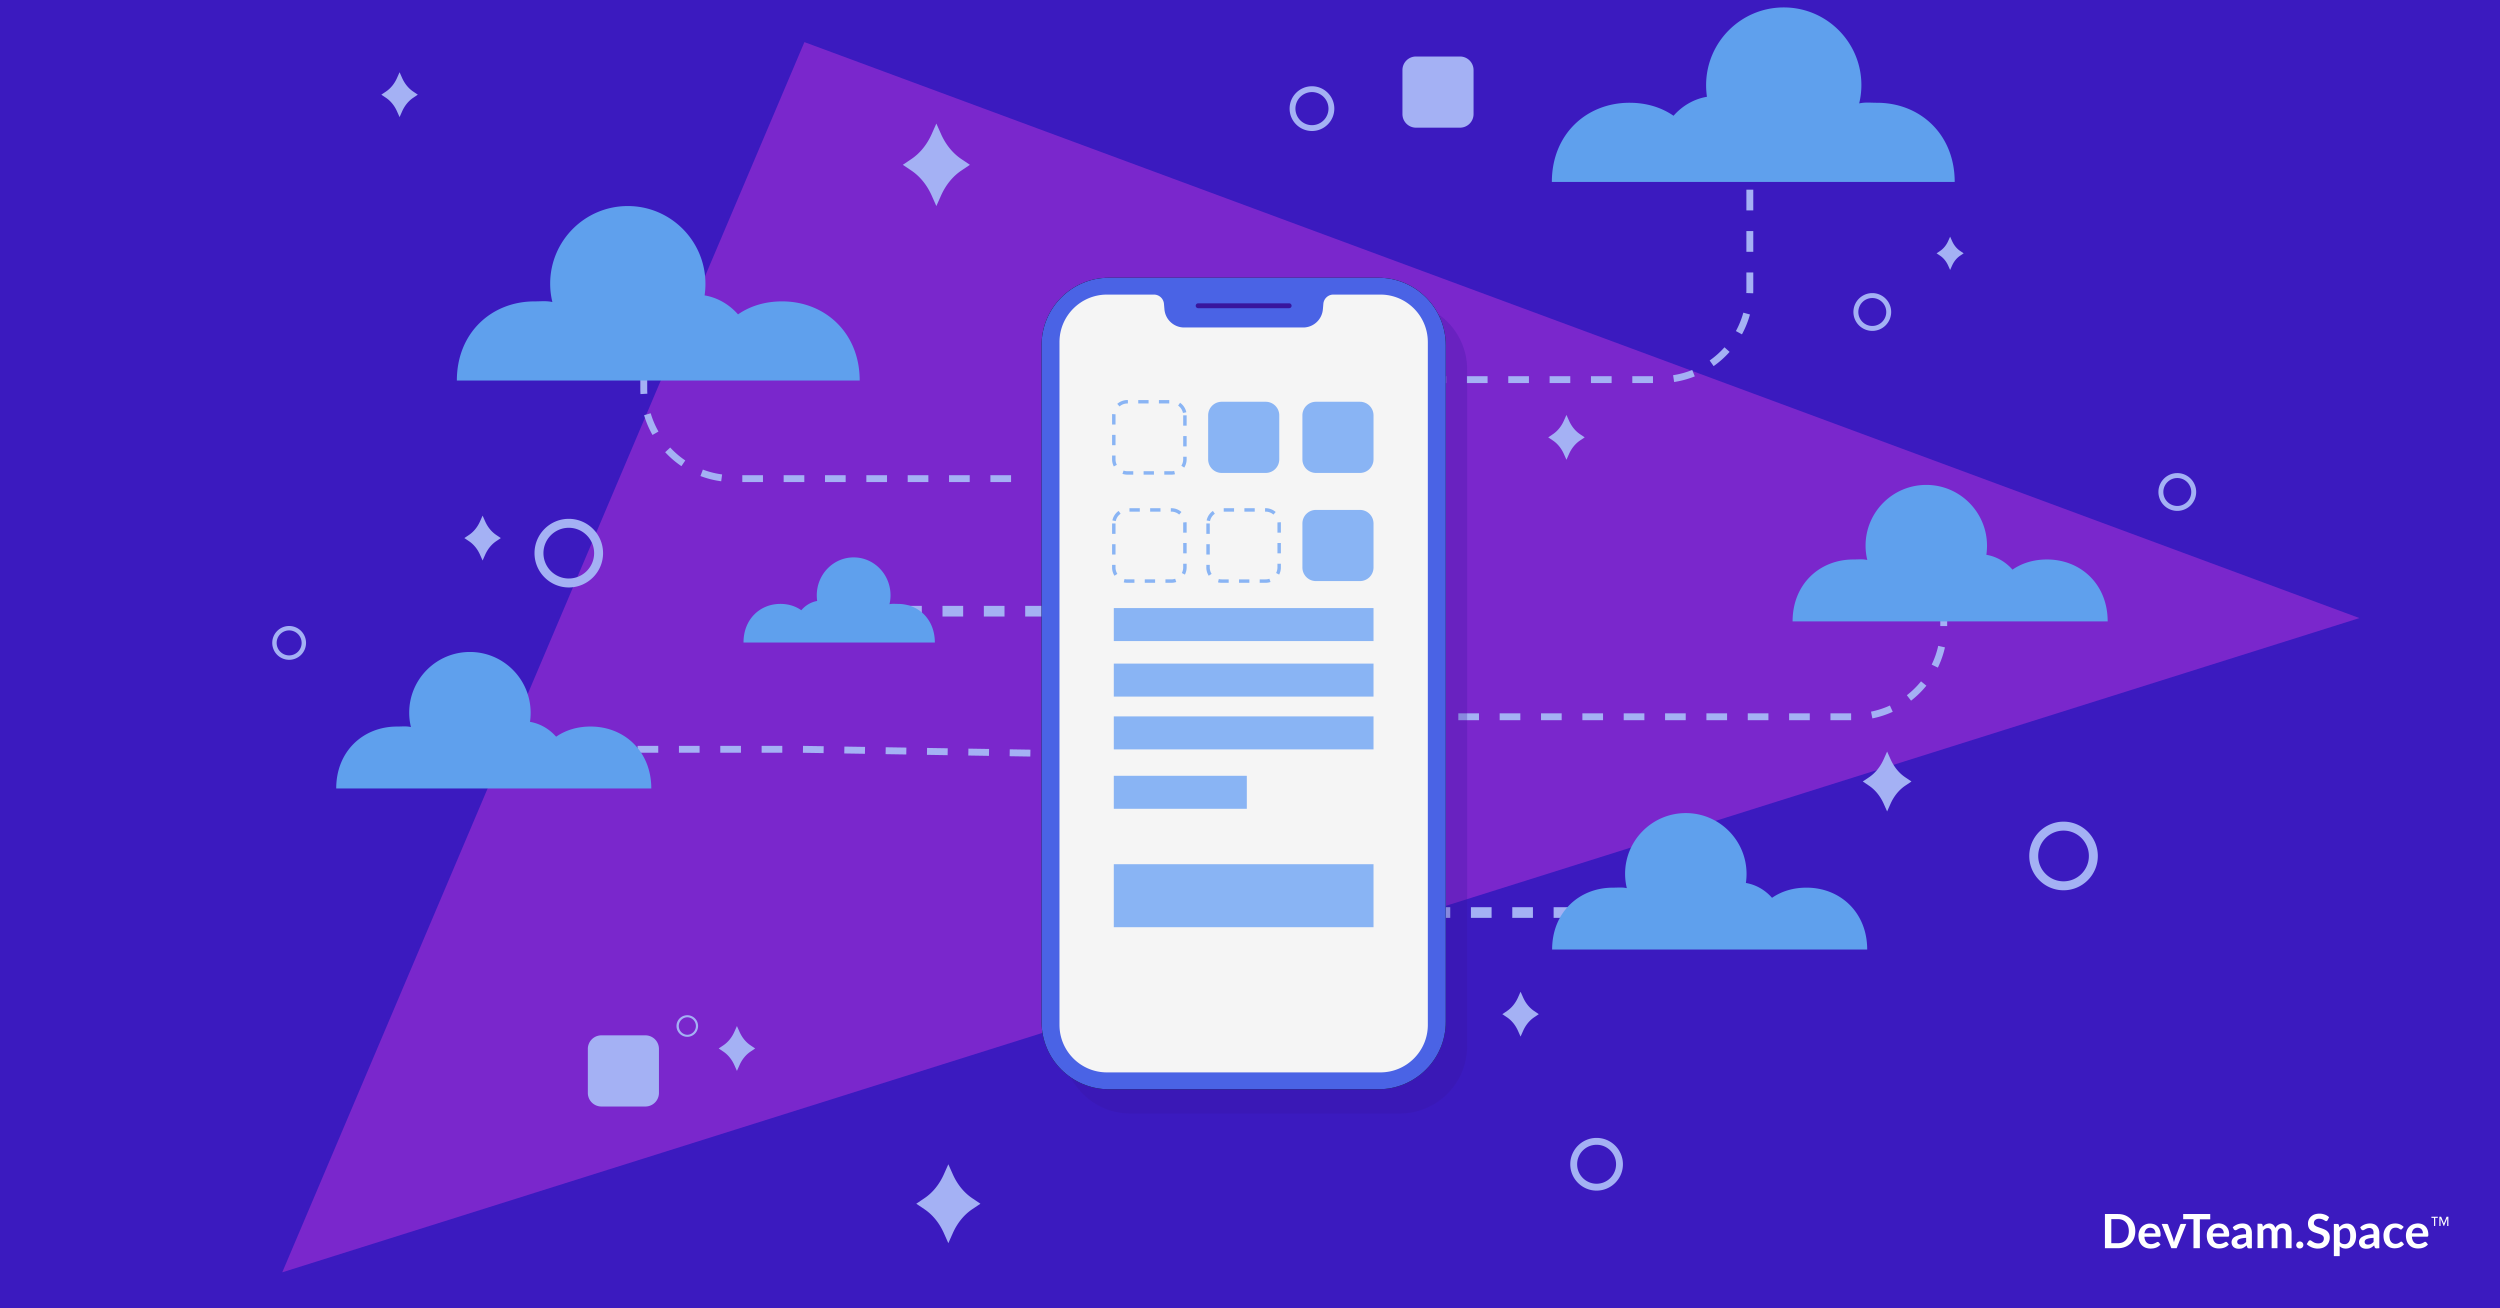 <?xml version="1.0" encoding="UTF-8"?>
<svg xmlns="http://www.w3.org/2000/svg" width="791" height="414" viewBox="0 0 791 414" fill="none">
  <rect x="0" y="0" width="791" height="414" fill="#808080" stroke="none"/>
  <g clip-path="url(#clip0_622_44744)">
    <g clip-path="url(#clip1_622_44744)">
      <path fill="#D8D8D8" stroke="#979797" d="M-16.5-28.5h823v470.315h-823z"></path>
      <mask id="a" style="mask-type:alpha" maskUnits="userSpaceOnUse" x="-17" y="-29" width="824" height="472">
        <path fill="#fff" stroke="#fff" d="M-16.5-28.5h823v470.315h-823z"></path>
      </mask>
      <g mask="url(#a)">
        <path fill-rule="evenodd" clip-rule="evenodd" d="M-33.816 448.055h857.631V-35.733H-33.816v483.788z" fill="#3B1ABF"></path>
        <path fill-rule="evenodd" clip-rule="evenodd" d="M721.988 352.053L209.722 13.327l-86.573 364.465 598.839-25.739z" fill="#7A27CC"></path>
        <path fill-rule="evenodd" clip-rule="evenodd" d="M593.025 213.828h3.085v-5.662h-3.085v5.662zm0 25.513h3.363v-12.757h-3.363v12.757zm0 25.512h3.363v-12.757h-3.363v12.757zm0 25.512h3.363v-12.757h-3.363v12.757zm3.085 19.961h-7.199v-3.088h4.114v-4.117h3.085v7.205zm-76.229.279h11.505v-3.366h-11.505v3.366zm23.01 0h11.505v-3.366h-11.505v3.366zm23.01 0h11.505v-3.366h-11.505v3.366zm-63.182-.278h5.656v-3.088h-5.656v3.088z" fill="#A4B1F4"></path>
        <path fill-rule="evenodd" clip-rule="evenodd" d="M346.705 373.622h103.256v-39.991H346.705v39.991z" fill="#4A63E5"></path>
        <path fill-rule="evenodd" clip-rule="evenodd" d="M398.334 396.362c-91.579 0-165.817-3.248-165.817-7.254 0-4.006 74.238-7.253 165.817-7.253 91.578 0 165.817 3.247 165.817 7.253s-74.239 7.254-165.817 7.254z" fill="#451C56" fill-opacity=".202"></path>
        <path fill-rule="evenodd" clip-rule="evenodd" d="M485.883 386.56H310.784c0-9.095 7.366-16.467 16.451-16.467h142.198c9.085 0 16.45 7.372 16.45 16.467z" fill="#A4B1F4"></path>
        <mask id="b" style="mask-type:alpha" maskUnits="userSpaceOnUse" x="-34" y="-36" width="858" height="485">
          <path fill-rule="evenodd" clip-rule="evenodd" d="M-33.816 448.055h857.632V-35.733H-33.816v483.788z" fill="#fff"></path>
        </mask>
        <g mask="url(#b)" fill-rule="evenodd" clip-rule="evenodd">
          <path d="M346.705 353.626h103.256v-19.995H346.705v19.995z" fill="#382AD8"></path>
          <path d="M571.622 136.171v190.262c0 10.361-7.497 18.76-16.745 18.76H244.076c-9.248 0-16.745-8.399-16.745-18.76V136.171c0-10.362 7.497-18.76 16.745-18.76h310.801c9.248 0 16.745 8.398 16.745 18.76z" fill="#89B4F4"></path>
          <path d="M571.622 135.801v186.498c0 10.157-7.497 18.389-16.745 18.389H244.076c-9.248 0-16.745-8.232-16.745-18.389V135.801c0-10.158 7.497-18.39 16.745-18.39h310.801c9.248 0 16.745 8.232 16.745 18.39z" fill="#A4B1F4"></path>
          <path d="M244.076 324.221c-.933 0-2.644-1.703-2.644-4.485V136.012c0-2.783 1.711-4.486 2.644-4.486h310.801c.932 0 2.644 1.703 2.644 4.486v183.724c0 2.782-1.712 4.485-2.644 4.485H244.076z" fill="#38159D"></path>
          <path d="M263.203 153.7h47.581v-5.147h-47.581v5.147zm141.139 38.027h50.488v-5.147h-50.488v5.147zM263.203 210.74h47.581v-5.147h-47.581v5.147zm154 38.026h50.843v-5.146h-50.843v5.146zm-154 19.013h47.581v-5.146h-47.581v5.146zm147.691 38.027h48.926v-5.147h-48.926v5.147z" fill="#4A63E5"></path>
          <path d="M263.203 172.714h195.536v-5.147H263.203v5.147zm0 19.013h129.532v-5.147H263.203v5.147zm60.34 19.013h196.996v-5.147H323.543v5.147zm-60.34 19.012h257.336v-5.146H263.203v5.146zm0 19.014h143.136v-5.146H263.203v5.146zm59.421 19.013h184.012v-5.146H322.624v5.146zm-59.422 19.013h243.434v-5.147H263.202v5.147zm0 19.014h133.527v-5.147H263.202v5.147zM328.905 153.7H417.3v-5.147h-88.395v5.147z" fill="#A4B1F4"></path>
          <path opacity=".271" d="M593.998 193.007H474.523c-6.832 0-12.37-5.543-12.37-12.382v-83.34c0-6.838 5.538-12.382 12.37-12.382h119.475c6.832 0 12.369 5.544 12.369 12.382v83.34c0 6.839-5.537 12.382-12.369 12.382z" fill="#451C56"></path>
          <path d="M604.41 187.154H484.935c-6.832 0-12.37-5.544-12.37-12.382v-83.34c0-6.84 5.538-12.382 12.37-12.382H604.41c6.832 0 12.369 5.543 12.369 12.382v83.34c0 6.838-5.537 12.382-12.369 12.382z" fill="#4A63E5"></path>
          <path d="M512.135 130.723l-1.674.524v.104l1.674.524 16.322 8.377v6.703l-23.611-13.091v-5.306l23.611-13.055v6.702l-16.322 8.518zm26.505 27.298h-5.44l15.902-55.19h5.441l-15.903 55.19zm21.448-35.99v-6.562l24.237 13.09v5.271l-24.237 13.09v-6.597l16.984-8.623 1.674-.524v-.104l-1.674-.559-16.984-8.482z" fill="#fff"></path>
          <path d="M423.883 71.777c-4.381 0-7.931-3.555-7.931-7.939 0-4.385 3.55-7.938 7.931-7.938 4.379 0 7.93 3.553 7.93 7.938 0 4.384-3.551 7.939-7.93 7.939zm0-28.09c-11.119 0-20.131 9.022-20.131 20.151 0 11.13 9.012 20.15 20.131 20.15 11.118 0 20.13-9.02 20.13-20.15 0-11.129-9.012-20.15-20.13-20.15z" fill="#939598"></path>
          <path opacity=".357" d="M448.153 63.838c0 13.418-10.866 24.295-24.271 24.295-13.404 0-24.27-10.877-24.27-24.295 0-13.417 10.866-24.294 24.27-24.294 13.405 0 24.271 10.877 24.271 24.294zm17.05 6.163V57.675h-8.728a33.011 33.011 0 00-5.191-12.55l6.17-6.176-8.707-8.715-6.17 6.176a32.971 32.971 0 00-12.537-5.196v-8.736h-12.315v8.736a32.965 32.965 0 00-12.537 5.196l-6.17-6.176-8.708 8.715 6.17 6.176a33.057 33.057 0 00-5.19 12.55h-8.728V70h8.728a33.05 33.05 0 005.19 12.55l-6.17 6.176 8.708 8.715 6.17-6.175a32.963 32.963 0 0012.537 5.195v8.737h12.315v-8.737a32.97 32.97 0 0012.537-5.195l6.17 6.175 8.707-8.715-6.17-6.176A33.005 33.005 0 00456.475 70h8.728z" fill="#451C56"></path>
          <path d="M427.407 65.896c-4.379 0-7.93-3.555-7.93-7.939s3.551-7.938 7.93-7.938c4.381 0 7.931 3.554 7.931 7.938s-3.55 7.939-7.931 7.939zm0-28.09c-11.118 0-20.13 9.022-20.13 20.151 0 11.13 9.012 20.15 20.13 20.15 11.119 0 20.131-9.02 20.131-20.15 0-11.129-9.012-20.151-20.131-20.151z" fill="#4A63E5"></path>
          <path d="M451.678 57.958c0 13.417-10.866 24.294-24.271 24.294-13.404 0-24.27-10.877-24.27-24.294 0-13.418 10.866-24.295 24.27-24.295 13.405 0 24.271 10.877 24.271 24.295zm17.051 6.162V51.794h-8.728a33.043 33.043 0 00-5.191-12.55l6.169-6.176-8.707-8.715-6.17 6.176a32.966 32.966 0 00-12.537-5.196v-8.736H421.25v8.736a32.966 32.966 0 00-12.537 5.196l-6.169-6.176-8.708 8.715 6.17 6.176a33.043 33.043 0 00-5.191 12.55h-8.728V64.12h8.728a33.036 33.036 0 005.191 12.55l-6.17 6.176 8.708 8.715 6.169-6.175a32.965 32.965 0 0012.537 5.195v8.737h12.315v-8.737a32.96 32.96 0 0012.537-5.195l6.17 6.175 8.707-8.715-6.169-6.176a33.036 33.036 0 005.191-12.55h8.728z" fill="#4A63E5"></path>
          <path d="M439.277 58.987a1.029 1.029 0 01-1.029-1.03c0-5.982-4.863-10.85-10.841-10.85a1.029 1.029 0 010-2.059c7.112 0 12.898 5.79 12.898 12.91 0 .568-.46 1.029-1.028 1.029zm-10.733 27.88a1.029 1.029 0 110-2.06c14.791 0 26.825-12.044 26.825-26.85 0-14.806-12.034-26.85-26.825-26.85a1.03 1.03 0 010-2.058c15.926 0 28.882 12.968 28.882 28.909 0 15.94-12.956 28.908-28.882 28.908z" fill="#89B4F4"></path>
          <path d="M496.613 46.183a6.11 6.11 0 01-6.106-6.112 6.11 6.11 0 016.106-6.112 6.11 6.11 0 016.106 6.112 6.11 6.11 0 01-6.106 6.112zm0-21.628c-8.56 0-15.5 6.947-15.5 15.516 0 8.569 6.94 15.515 15.5 15.515 8.56 0 15.5-6.946 15.5-15.515 0-8.57-6.94-15.515-15.5-15.515z" fill="#939598"></path>
          <path opacity=".357" d="M515.3 40.07c0 10.331-8.366 18.706-18.687 18.706-10.32 0-18.688-8.375-18.688-18.705 0-10.332 8.368-18.705 18.688-18.705 10.321 0 18.687 8.373 18.687 18.705zm13.129 4.746v-9.49h-6.721a25.442 25.442 0 00-3.996-9.664l4.75-4.755-6.704-6.71-4.751 4.755a25.374 25.374 0 00-9.653-4.001V8.225h-9.481v6.726a25.376 25.376 0 00-9.655 4l-4.749-4.755-6.705 6.711 4.751 4.755a25.41 25.41 0 00-3.996 9.663h-6.721v9.49h6.721a25.41 25.41 0 003.996 9.664l-4.751 4.755 6.705 6.711 4.749-4.755a25.378 25.378 0 009.655 4v6.726h9.481v-6.725a25.375 25.375 0 009.653-4.001l4.751 4.755 6.704-6.711-4.75-4.755a25.442 25.442 0 003.996-9.663h6.721z" fill="#451C56"></path>
          <path d="M499.328 41.655a6.11 6.11 0 01-6.107-6.112 6.11 6.11 0 016.107-6.113 6.108 6.108 0 016.105 6.113 6.109 6.109 0 01-6.105 6.112zm0-21.628c-8.561 0-15.5 6.947-15.5 15.516 0 8.568 6.939 15.515 15.5 15.515 8.56 0 15.5-6.947 15.5-15.515 0-8.57-6.94-15.515-15.5-15.515z" fill="#4A63E5"></path>
          <path d="M518.015 35.543c0 10.33-8.367 18.705-18.687 18.705-10.322 0-18.688-8.375-18.688-18.705 0-10.332 8.366-18.705 18.688-18.705 10.32 0 18.687 8.373 18.687 18.705zm13.128 4.745v-9.49h-6.721a25.403 25.403 0 00-3.996-9.664l4.751-4.754-6.705-6.712-4.751 4.756a25.373 25.373 0 00-9.654-4.001V3.696h-9.48v6.727a25.38 25.38 0 00-9.654 4l-4.75-4.755-6.705 6.712 4.751 4.754a25.436 25.436 0 00-3.997 9.663h-6.72v9.491h6.72a25.432 25.432 0 003.997 9.662l-4.751 4.756 6.705 6.711 4.75-4.755a25.378 25.378 0 009.654 4v6.726h9.48v-6.726a25.371 25.371 0 009.654-4l4.751 4.755 6.705-6.711-4.751-4.756a25.399 25.399 0 003.996-9.662h6.721z" fill="#4A63E5"></path>
          <path d="M508.466 36.572a1.029 1.029 0 01-1.028-1.03c0-4.476-3.638-8.118-8.11-8.118a1.029 1.029 0 110-2.058c5.605 0 10.167 4.565 10.167 10.177 0 .568-.46 1.03-1.029 1.03zm-8.263 21.466a1.028 1.028 0 110-2.059c11.258 0 20.417-9.167 20.417-20.436 0-11.27-9.159-20.438-20.417-20.438a1.029 1.029 0 110-2.058c12.392 0 22.474 10.091 22.474 22.496 0 12.404-10.082 22.495-22.474 22.495z" fill="#89B4F4"></path>
          <path d="M212.111 220.692h5.656v-3.088h-5.656v3.088zm-12.972.001h-7.199v-7.206h3.085v4.118h4.114v3.088zm-7.198-129.042h3.363V80.576h-3.363v11.076zm0 22.153h3.363v-11.076h-3.363v11.076zm0 22.151h3.363V124.88h-3.363v11.075zm0 22.153h3.363v-11.076h-3.363v11.076zm0 22.151h3.363v-11.076h-3.363v11.076zm0 22.152h3.363v-11.075h-3.363v11.075zM195.025 69.5h-3.085v-7.206h7.199v3.088h-4.114V69.5zm15.113-3.839h10.999v-3.366h-10.999v3.366zm21.997 0h10.999v-3.366h-10.999v3.366zm21.997 0h10.999v-3.366h-10.999v3.366zm21.998 0h10.999v-3.366H276.13v3.366zm21.997 0h10.999v-3.366h-10.999v3.366zm21.997 0h10.999v-3.366h-10.999v3.366zm21.997 0h10.999v-3.366h-10.999v3.366zm21.997-.278h5.656v-3.088h-5.656v3.088z" fill="#A4B1F4"></path>
          <path opacity=".305" d="M268.109 358.859H155.683c-6.133 0-11.106-4.978-11.106-11.118V200.665c0-6.139 4.973-11.117 11.106-11.117h112.426c6.134 0 11.106 4.978 11.106 11.117v147.076c0 6.14-4.972 11.118-11.106 11.118z" fill="#451C56"></path>
          <path d="M277.829 349.569H165.403c-6.133 0-11.106-4.977-11.106-11.117V191.376c0-6.14 4.973-11.117 11.106-11.117h112.426c6.134 0 11.106 4.977 11.106 11.117v147.076c0 6.14-4.972 11.117-11.106 11.117z" fill="#4A63E5"></path>
          <path d="M227.595 207.047c1.877 2.139 2.497 5.198 1.957 7.956-.579 3.099-2.297 5.838-4.314 8.197-1.618 1.899-3.475 3.579-5.412 5.139-2.257 1.819-4.474 3.777-5.893 6.336-1.198 2.08-1.477 4.64-.659 6.898 1.338 3.878 4.454 6.757 6.152 10.416-1.878-1.659-3.716-3.378-5.433-5.198-1.797-1.919-3.494-3.958-4.613-6.358-.759-1.678-1.098-3.638-.519-5.417.579-1.82 1.876-3.279 3.175-4.639 3.615-3.618 8.07-6.277 11.604-9.956 1.958-2.019 3.575-4.437 4.134-7.218.46-2.038.24-4.136-.179-6.156z" fill="#F5F5F5"></path>
          <path d="M224.639 229.818c3.875-2.858 8.408-4.678 13.002-5.998-3.635 2.319-7.431 4.438-10.566 7.417-1.138 1.1-2.217 2.36-2.716 3.899-.379 1.139-.22 2.398.24 3.479.839 1.918 2.257 3.478 3.336 5.237.918 1.5 1.077 3.418.379 5.038-1.059 2.379-3.136 4.118-5.293 5.497-.279.16-.519.46-.859.501 1.438-1.299 2.557-3.139 2.517-5.118-.04-1.481-.859-2.779-1.818-3.839-1.978-2.359-3.635-5.357-3.296-8.537.34-3.179 2.617-5.738 5.074-7.576zm13.741 23.11c.839-1.019 2.177-1.279 3.395-1.438 2.117-.281 4.374.258 5.972 1.718 1.318 1.179 2.057 3.019 1.777 4.799-.299 2.059-1.677 3.777-3.235 5.077-2.816 2.26-6.292 3.579-9.766 4.458.199-.22.419-.42.678-.579 2.636-1.42 5.253-3.079 7.191-5.398 1.178-1.44 2.096-3.319 1.718-5.219-.4-2.197-2.537-3.797-4.714-3.917-1.039-.1-2.018.3-3.016.499z" fill="#F5F5F5"></path>
          <path d="M198.235 254.747c3.675-1.579 7.669-2.598 11.684-2.538-2.337.679-4.733 1.259-6.93 2.299-.519.279-1.119.54-1.418 1.079-.16.42.279.7.599.84 1.358.56 2.856.639 4.313.78 5.113.34 10.247.139 15.339-.18 5.034-.321 10.026-1 14.999-1.799-1.097.52-2.216 1.04-3.235 1.698-.519.361-1.158.46-1.738.6-6.111 1.36-12.382 1.78-18.614 1.879-2.416.021-4.813-.02-7.209-.179-2.677-.18-5.373-.381-7.989-1.08-.759-.219-1.558-.46-2.158-.999-.299-.24-.299-.72-.04-1 .659-.68 1.579-.999 2.397-1.4zm4.713 8.538c1.039-.821 2.277-1.28 3.515-1.721-.399.481-.958.94-.998 1.6-.02.42.32.74.659.94.659.34 1.398.459 2.138.56 3.835.4 7.709.618 11.583.359 3.535-.179 7.051-.76 10.547-1.378.957.899 2.096 1.518 3.294 2.058-4.215 1.24-8.548 1.959-12.902 2.299-4.114.28-8.288.26-12.383-.4-1.618-.3-3.276-.64-4.753-1.399-.6-.32-1.279-.74-1.458-1.439-.12-.6.319-1.14.758-1.479zm2.317 8.716c.92-.74 2.057-1.12 3.176-1.439-.359.339-.999.759-.719 1.338.54.701 1.538.78 2.337.96 3.375.42 6.79.7 10.165.441 2.557-.161 5.074-.621 7.571-1.061 1.438.84 2.936 1.56 4.473 2.2-2.357 1.058-4.894 1.74-7.429 2.218-4.275.761-8.689.86-12.982.181-1.898-.34-3.836-.781-5.553-1.721-.659-.378-1.359-.819-1.638-1.558-.219-.58.14-1.199.599-1.559z" fill="#F5F5F5"></path>
          <path d="M194.18 277.658c1.838-.62 3.735-1.119 5.673-1.18.778-.019 1.577.021 2.257.421-2.317.139-4.634.719-6.711 1.779-.46.259-.979.56-1.158 1.1 0 .619.698.819 1.158 1.019 2.896 1.08 5.992 1.42 9.028 1.739 9.047.761 18.154.56 27.201-.259 3.416-.38 6.852-.76 10.167-1.7 1.059-.36 2.257-.719 2.956-1.659.419-.559.14-1.26-.28-1.74.679.38 1.638.86 1.498 1.78-.26.959-1.238 1.46-2.037 1.919-2.556 1.3-5.373 1.96-8.169 2.539-8.129 1.599-16.457 1.959-24.725 1.72-6.232-.22-12.464-.82-18.615-1.88-1.098-.26-2.336-.479-3.135-1.34-.52-.599-.06-1.439.439-1.878 1.258-1.159 2.876-1.801 4.453-2.38z" fill="#F5F5F5"></path>
          <path d="M243.952 284.495c2.017-.699 4.175-1.439 5.672-3.038-.259 1.738-1.757 2.939-3.235 3.718-2.836 1.48-6.012 2.159-9.168 2.719-6.67 1.06-13.441 1.32-20.212 1.199-4.614-.139-9.267-.32-13.801-1.279-1.079-.3-2.237-.5-3.175-1.139 4.034.679 8.129.96 12.222 1.119 6.732.2 13.482-.06 20.173-.899 3.875-.54 7.769-1.2 11.524-2.4zm-52.628 29.649c.021-6.558-.019-13.115.021-19.692 1.357.039 2.716 0 4.073.039-.019 7.337 0 14.695-.019 22.052-.04 2.058-.08 4.219-1.078 6.057-1.099 1.959-3.056 3.339-5.133 4.138-.66-.719-1.259-1.479-1.917-2.198 1.677-.98 3.354-2.379 3.753-4.399.381-1.979.26-3.999.3-5.997zm12.823-2.519c-.878.279-1.698.92-1.937 1.839-.28 1.02-.2 2.219.459 3.078.639.84 1.798 1.04 2.796.921 1.398-.16 2.616-.961 3.695-1.82 0-1.499-.02-2.978 0-4.478-1.677 0-3.395-.1-5.013.46zm-4.954-9.277c2.697-1.159 5.693-1.759 8.629-1.439 1.518.18 3.096.74 4.074 1.96.819 1.039 1.119 2.378 1.099 3.677v13.416h-3.016c-.1-.66-.2-1.339-.28-2.02-1.138.9-2.357 1.759-3.774 2.119-1.619.421-3.396.379-4.973-.239a4.366 4.366 0 01-2.517-2.879c-.5-1.86-.24-4.039 1.078-5.538 1.179-1.379 2.957-2.06 4.714-2.379 1.618-.32 3.275-.32 4.933-.32-.04-1.26.2-2.638-.519-3.758-.579-.86-1.638-1.199-2.616-1.26-2.137-.18-4.256.36-6.272 1.059a101.5 101.5 0 01-.56-2.399zm40.006 9.297c-.839.279-1.618.919-1.878 1.8-.28 1.019-.2 2.218.44 3.098.659.859 1.837 1.039 2.856.919 1.378-.2 2.635-.959 3.675-1.88-.04-1.458-.02-2.937-.02-4.417-1.698 0-3.436-.099-5.073.48zm-4.893-9.297c2.716-1.159 5.711-1.779 8.668-1.44 1.477.18 2.995.722 3.974 1.881.919 1.099 1.198 2.559 1.179 3.958-.021 4.418.019 8.817-.04 13.235-.999-.04-1.997.019-2.997-.04-.1-.681-.179-1.34-.299-2-1.398 1.2-3.076 2.179-4.973 2.339-1.737.16-3.695-.059-5.053-1.3-1.419-1.318-1.658-3.457-1.298-5.277.339-1.679 1.597-3.059 3.116-3.798 2.376-1.159 5.092-1.22 7.689-1.2-.041-1.219.179-2.519-.44-3.619-.479-.88-1.498-1.279-2.456-1.379-2.217-.24-4.434.32-6.512 1.04-.179-.8-.378-1.6-.558-2.4zm-19.035-1.199h4.195c.819 2.638 1.618 5.258 2.437 7.897.479 1.619 1.078 3.219 1.418 4.878.179.74.339 1.5.559 2.218 1.718-4.857 3.035-9.874 3.715-14.993h4.074c-1.178 6.477-3.035 12.854-5.832 18.812h-4.794c-1.916-6.277-3.854-12.534-5.772-18.812z" fill="#F5F5F5"></path>
        </g>
        <path fill-rule="evenodd" clip-rule="evenodd" d="M-33.816 448.055h857.631V-35.733H-33.816v483.788z" fill="#3B1ABF"></path>
        <path fill-rule="evenodd" clip-rule="evenodd" d="M746.516 195.559L254.515 13.327 89.308 402.56l657.208-207.001z" fill="#7A27CC"></path>
        <path fill-rule="evenodd" clip-rule="evenodd" d="M202.642 124.69a29.78 29.78 0 01-.046-1.669v-4.938h2.18v4.938c0 .519.014 1.035.043 1.547l-2.177.122zm3.808 12.928a29.321 29.321 0 01-2.655-6.243l2.09-.618a27.226 27.226 0 002.459 5.779l-1.894 1.082zm9.154 9.878a29.712 29.712 0 01-5.144-4.411l1.598-1.485a27.472 27.472 0 004.766 4.087l-1.22 1.809zm12.585 4.778a29.29 29.29 0 01-6.571-1.657l.773-2.04a27.184 27.184 0 006.084 1.534l-.286 2.163zm6.673.254h6.541v-2.183h-6.541v2.183zm13.082 0h6.542v-2.183h-6.542v2.183zm13.084 0h6.541v-2.183h-6.541v2.183zm13.082 0h6.542v-2.183h-6.542v2.183zm13.084 0h6.541v-2.183h-6.541v2.183zm13.084 0h6.541v-2.183h-6.541v2.183zm13.082 0h6.541v-2.183h-6.541v2.183z" fill="#A4B1F4"></path>
        <mask id="c" style="mask-type:alpha" maskUnits="userSpaceOnUse" x="-34" y="-36" width="858" height="485">
          <path fill-rule="evenodd" clip-rule="evenodd" d="M-33.816 448.055h857.632V-35.733H-33.816v483.788z" fill="#fff"></path>
        </mask>
        <g mask="url(#c)" fill-rule="evenodd" clip-rule="evenodd">
          <path d="M285.121 195.072h6.541v-3.367h-6.541v3.367zm13.084 0h6.541v-3.367h-6.541v3.367zm13.083 0h6.542v-3.367h-6.542v3.367zm13.083 0h6.541v-3.367h-6.541v3.367zm13.083 0h6.542v-3.367h-6.542v3.367zM552.556 53.47h2.181v-1.322h-2.181v1.322zm0 13.097h2.181v-6.548h-2.181v6.548zm0 13.095h2.181v-6.548h-2.181v6.548zm2.158 13.137l-2.178-.084c.013-.345.02-.69.02-1.037V86.21h2.181v5.47c0 .375-.008.749-.023 1.12zm-3.562 12.994l-1.914-1.045a27.366 27.366 0 002.349-5.824l2.101.578a29.561 29.561 0 01-2.536 6.291zm-8.962 10.051l-1.255-1.785a27.486 27.486 0 004.687-4.178l1.626 1.453a29.614 29.614 0 01-5.058 4.51zm-12.496 5.024l-.325-2.157a27.222 27.222 0 006.052-1.652l.815 2.024a29.402 29.402 0 01-6.542 1.785zm-91.727.335h6.541v-2.182h-6.541v2.182zm13.084 0h6.541v-2.182h-6.541v2.182zm13.083 0h6.541v-2.182h-6.541v2.182zm13.083 0h6.541v-2.182h-6.541v2.182zm13.083 0h6.54v-2.182h-6.54v2.182zm13.083 0h6.541v-2.182h-6.541v2.182zm13.082 0h6.541v-2.182h-6.541v2.182zm-64.144 169.208h6.541v-3.367h-6.541v3.367zm13.083 0h6.541v-3.367h-6.541v3.367zm13.084 0h6.54v-3.367h-6.54v3.367zm13.081 0h6.541v-3.367h-6.541v3.367zm13.084 0h6.541v-3.367h-6.541v3.367zm109.257-92.32h2.18v-6.548h-2.18v6.548zm-.765 13.142l-1.962-.954a27.175 27.175 0 002.069-5.93l2.127.476a29.408 29.408 0 01-2.234 6.408zm-8.483 10.461l-1.336-1.725a27.491 27.491 0 004.486-4.392l1.693 1.376a29.716 29.716 0 01-4.843 4.741zm-12.241 5.607l-.428-2.139a27.11 27.11 0 005.966-1.938l.909 1.985a29.214 29.214 0 01-6.447 2.092zm-131.006.575h6.541v-2.182h-6.541v2.182zm13.084 0h6.541v-2.182h-6.541v2.182zm13.082 0h6.541v-2.182h-6.541v2.182zm13.084 0h6.541v-2.182h-6.541v2.182zm13.083 0h6.541v-2.182h-6.541v2.182zm13.082 0h6.541v-2.182h-6.541v2.182zm13.083 0h6.541v-2.182h-6.541v2.182zm13.084 0h6.541v-2.182h-6.541v2.182zm13.082 0h6.541v-2.182h-6.541v2.182zm13.084 0h6.541v-2.182h-6.541v2.182zm-403.59 10.298h6.541v-2.183h-6.541v2.183zm13.083 0h6.541v-2.183h-6.541v2.183zm13.083 0h6.541v-2.183h-6.541v2.183zm13.083 0h6.541v-2.183h-6.541v2.183zm13.083 0h6.541v-2.183h-6.541v2.183zm13.083 0h6.541v-2.183h-6.541v2.183zm19.605.111l-6.541-.108.037-2.183 6.54.108-.036 2.183zm13.082.218l-6.541-.108.037-2.182 6.54.108-.036 2.182zm13.08.219l-6.54-.11.036-2.182 6.54.109-.036 2.183zm13.082.218l-6.541-.109.036-2.183 6.541.11-.036 2.182zm13.081.218l-6.54-.11.036-2.182 6.541.109-.037 2.183zm13.082.219l-6.542-.109.036-2.184 6.542.11-.036 2.183zm13.081.218l-6.541-.109.036-2.182 6.541.109-.036 2.182zm13.081.218l-6.541-.11.036-2.182 6.541.11-.036 2.182zm-172.188-72.818c-4.42 0-8.016 3.599-8.016 8.024 0 4.424 3.596 8.023 8.016 8.023 4.419 0 8.015-3.599 8.015-8.023 0-4.425-3.596-8.024-8.015-8.024zm0 18.879c-5.98 0-10.845-4.87-10.845-10.855 0-5.987 4.865-10.856 10.845-10.856 5.979 0 10.844 4.869 10.844 10.856 0 5.985-4.865 10.855-10.844 10.855zm37.485 135.339a3.423 3.423 0 00-3.418 3.421 3.424 3.424 0 003.418 3.422 3.424 3.424 0 003.418-3.422 3.423 3.423 0 00-3.418-3.421zm0 6.195a2.775 2.775 0 010-5.547 2.774 2.774 0 010 5.547zM91.485 199.462a3.957 3.957 0 00-3.95 3.954 3.956 3.956 0 003.95 3.953 3.956 3.956 0 003.95-3.953 3.956 3.956 0 00-3.95-3.954zm0 9.303a5.352 5.352 0 01-5.344-5.349c0-2.95 2.397-5.35 5.344-5.35 2.947 0 5.345 2.4 5.345 5.35a5.353 5.353 0 01-5.345 5.349zM592.394 94.297a4.422 4.422 0 00-4.414 4.419 4.421 4.421 0 004.414 4.418 4.422 4.422 0 004.415-4.418 4.422 4.422 0 00-4.415-4.42zm0 10.397a5.982 5.982 0 01-5.973-5.978 5.982 5.982 0 015.973-5.979c3.293 0 5.973 2.682 5.973 5.979a5.982 5.982 0 01-5.973 5.978zm96.504 46.555a4.421 4.421 0 00-4.414 4.419 4.421 4.421 0 004.414 4.418 4.421 4.421 0 004.414-4.418 4.421 4.421 0 00-4.414-4.419zm0 10.397a5.982 5.982 0 01-5.973-5.978c0-3.297 2.68-5.979 5.973-5.979 3.293 0 5.973 2.682 5.973 5.979a5.982 5.982 0 01-5.973 5.978zM415.104 29.137a5.237 5.237 0 00-5.229 5.233 5.236 5.236 0 005.229 5.232 5.235 5.235 0 005.227-5.232 5.236 5.236 0 00-5.227-5.233zm0 12.313c-3.901 0-7.073-3.177-7.073-7.08s3.172-7.08 7.073-7.08c3.899 0 7.072 3.177 7.072 7.08s-3.173 7.08-7.072 7.08zm237.801 221.356c-4.419 0-8.016 3.599-8.016 8.024 0 4.424 3.597 8.023 8.016 8.023 4.42 0 8.016-3.599 8.016-8.023 0-4.425-3.596-8.024-8.016-8.024zm0 18.879c-5.979 0-10.844-4.87-10.844-10.855 0-5.987 4.865-10.856 10.844-10.856 5.98 0 10.845 4.869 10.845 10.856 0 5.985-4.865 10.855-10.845 10.855zm-147.742 80.523c-3.395 0-6.156 2.765-6.156 6.163 0 3.399 2.761 6.164 6.156 6.164 3.396 0 6.157-2.765 6.157-6.164 0-3.398-2.761-6.163-6.157-6.163zm0 14.502c-4.593 0-8.33-3.741-8.33-8.339 0-4.597 3.737-8.338 8.33-8.338 4.594 0 8.331 3.741 8.331 8.338 0 4.598-3.737 8.339-8.331 8.339zM296.264 39.09l1.484 3.338c1.482 3.331 3.708 6.071 6.416 7.893l2.714 1.826-2.714 1.826c-2.708 1.822-4.934 4.561-6.416 7.893l-1.484 3.34-1.483-3.34c-1.482-3.332-3.709-6.07-6.416-7.893l-2.715-1.826 2.715-1.826c2.707-1.822 4.934-4.562 6.416-7.893l1.483-3.339zm199.362 92.186l.807 1.816c.806 1.812 2.017 3.301 3.491 4.293l1.475.993-1.475.993c-1.474.992-2.685 2.481-3.491 4.294l-.807 1.815-.807-1.815c-.805-1.813-2.017-3.302-3.49-4.294l-1.476-.993 1.476-.993c1.473-.992 2.685-2.481 3.49-4.293l.807-1.816zm101.46 106.508l1.078 2.423c1.075 2.419 2.691 4.408 4.657 5.731l1.97 1.325-1.97 1.326c-1.966 1.322-3.582 3.312-4.657 5.73l-1.078 2.424-1.078-2.424c-1.074-2.418-2.691-4.408-4.656-5.73l-1.97-1.326 1.97-1.325c1.965-1.323 3.582-3.312 4.656-5.731l1.078-2.423zM617.019 74.88l.599 1.35c.598 1.343 1.496 2.449 2.59 3.184l1.095.737-1.095.737c-1.094.736-1.992 1.841-2.59 3.186l-.599 1.348-.599-1.348c-.598-1.345-1.497-2.45-2.59-3.186l-1.095-.737 1.095-.737c1.093-.735 1.992-1.84 2.59-3.185l.599-1.348zm-464.326 88.262l.807 1.817c.805 1.812 2.017 3.302 3.49 4.292l1.476.994-1.476.993c-1.473.991-2.685 2.481-3.49 4.293l-.807 1.816-.807-1.816c-.805-1.812-2.017-3.302-3.49-4.293l-1.476-.993 1.476-.994c1.473-.99 2.685-2.48 3.49-4.292l.807-1.817zm-26.269-140.29l.807 1.817c.807 1.811 2.018 3.302 3.491 4.293l1.475.992-1.475.994c-1.473.99-2.684 2.481-3.491 4.293l-.807 1.817-.807-1.817c-.805-1.812-2.017-3.302-3.489-4.293l-1.477-.994 1.477-.992c1.472-.991 2.684-2.482 3.489-4.293l.807-1.817zm106.74 301.783l.808 1.816c.806 1.812 2.016 3.302 3.49 4.294l1.475.992-1.475.993c-1.474.992-2.684 2.481-3.49 4.294l-.808 1.816-.807-1.816c-.805-1.813-2.016-3.302-3.49-4.294l-1.476-.993 1.476-.992c1.474-.992 2.685-2.482 3.49-4.294l.807-1.816zm66.889 43.736l1.42 3.193c1.416 3.185 3.545 5.805 6.135 7.547l2.595 1.747-2.595 1.746c-2.59 1.743-4.719 4.361-6.135 7.547l-1.42 3.194-1.419-3.194c-1.417-3.186-3.545-5.804-6.135-7.547l-2.595-1.746 2.595-1.747c2.59-1.742 4.718-4.362 6.135-7.547l1.419-3.193zm181.051-54.592l.807 1.817c.805 1.812 2.017 3.302 3.49 4.293l1.476.993-1.476.993c-1.473.991-2.685 2.481-3.49 4.293l-.807 1.817-.807-1.817c-.806-1.812-2.017-3.302-3.491-4.293l-1.475-.993 1.475-.993c1.474-.991 2.685-2.481 3.491-4.293l.807-1.817zm-295.113 18.097v13.928a4.295 4.295 0 004.295 4.296h13.911a4.295 4.295 0 004.294-4.296v-13.928a4.294 4.294 0 00-4.294-4.295h-13.911a4.294 4.294 0 00-4.295 4.295zM443.734 22.173V36.1a4.295 4.295 0 004.295 4.295h13.911a4.294 4.294 0 004.294-4.295V22.173a4.294 4.294 0 00-4.294-4.295h-13.911a4.295 4.295 0 00-4.295 4.295z" fill="#A4B1F4"></path>
          <path opacity=".256" d="M442.881 95.562h-85.245c-11.772 0-21.311 9.548-21.311 21.332v214.103c0 11.783 9.539 21.331 21.311 21.331h85.245c11.771 0 21.325-9.548 21.325-21.331V116.894c0-11.784-9.554-21.332-21.325-21.332z" fill="#38159D"></path>
          <path d="M436.11 87.877h-85.245c-11.772 0-21.311 9.548-21.311 21.332v214.103c0 11.783 9.539 21.331 21.311 21.331h85.245c11.772 0 21.325-9.548 21.325-21.331V109.209c0-11.784-9.553-21.332-21.325-21.332z" fill="#000"></path>
          <path d="M436.11 87.877h-85.245c-11.772 0-21.311 9.548-21.311 21.332v214.103c0 11.783 9.539 21.331 21.311 21.331h85.245c11.772 0 21.325-9.548 21.325-21.331V109.209c0-11.784-9.553-21.332-21.325-21.332z" fill="#4A63E5"></path>
          <path d="M451.767 108.243v216.026c0 8.304-6.725 15.037-15.022 15.037h-86.504c-8.296 0-15.022-6.733-15.022-15.037V108.254c0-8.31 6.73-15.048 15.034-15.048H365.1a3.186 3.186 0 013.173 2.908l.158 1.785a6.27 6.27 0 006.242 5.72h37.65c3.236 0 5.944-2.48 6.232-5.72l.157-1.785a3.187 3.187 0 013.174-2.908h14.859c8.297 0 15.022 6.732 15.022 15.037z" fill="#F5F5F5"></path>
          <path d="M407.893 97.511h-28.801a.768.768 0 010-1.538h28.801a.769.769 0 010 1.538z" fill="#38159D"></path>
          <path d="M352.406 202.842h82.174v-10.444h-82.174v10.444zm0 17.573h82.174v-10.444h-82.174v10.444zm0 16.701h82.174v-10.444h-82.174v10.444zm0 56.241h82.174v-19.922h-82.174v19.922zm0-37.455h42.089v-10.445h-42.089v10.445zm7.732-128.238h3.272v-1.091h-3.272v1.091zm6.542 0h3.271v-1.091h-3.271v1.091zm-12.459.938l-.72-.819a4.833 4.833 0 013.199-1.21h.168v1.091h-.167a3.747 3.747 0 00-2.48.938zm20.064 2.061a3.735 3.735 0 00-1.533-2.328l.622-.896a4.824 4.824 0 011.98 3.007l-1.069.217zm-21.334 3.652h-1.09v-2.9c0-.142.005-.281.018-.42l1.086.094a4.418 4.418 0 00-.014.326v2.9zm21.41.373h1.09v-3.274h-1.09v3.274zm-22.5 6.176h1.09v-3.274h-1.09v3.274zm22.5.373h1.09v-3.275h-1.09v3.275zm-21.951 6.349a4.858 4.858 0 01-.549-2.244v-1.205h1.09v1.205a3.7 3.7 0 00.425 1.737l-.966.507zm22.281.362l-.919-.589a3.724 3.724 0 00.588-2.017v-.832h1.091v.832c0 .927-.263 1.828-.76 2.606zm-16.127 2.235h-1.863a4.84 4.84 0 01-1.559-.257l.351-1.033a3.74 3.74 0 001.208.199h1.863v1.091zm3.27 0h3.271v-1.091h-3.271v1.091zm8.784 0h-2.242v-1.091h2.236c.333.033.604-.035.896-.107l.258 1.06c-.374.092-.76.138-1.148.138zm34.141-18.769v13.928a4.295 4.295 0 01-4.294 4.296h-13.912a4.295 4.295 0 01-4.294-4.296v-13.928a4.295 4.295 0 014.294-4.295h13.912a4.295 4.295 0 014.294 4.295zm29.821 0v13.928a4.295 4.295 0 01-4.295 4.296h-13.911a4.295 4.295 0 01-4.294-4.296v-13.928a4.295 4.295 0 014.294-4.295h13.911a4.294 4.294 0 014.295 4.295zm-22.5 34.219v13.928a4.295 4.295 0 004.294 4.295h13.911a4.294 4.294 0 004.295-4.295v-13.928a4.295 4.295 0 00-4.295-4.296h-13.911a4.295 4.295 0 00-4.294 4.296zm-24.897-3.75h3.271v-1.091h-3.271v1.091zm6.541 0h3.271v-1.091h-3.271v1.091zm9.189.936a3.75 3.75 0 00-2.477-.936h-.17v-1.091h.17a4.83 4.83 0 013.196 1.208l-.719.819zm-20.066 2.063l-1.067-.219a4.819 4.819 0 011.979-3.005l.622.895a3.738 3.738 0 00-1.534 2.329zm22.425 3.653h-1.091v-2.902c0-.11-.003-.218-.012-.324l1.085-.096c.012.139.018.279.018.42v2.902zm-23.59.371h1.09v-3.274h-1.09v3.274zm22.499 6.176h1.091v-3.274h-1.091v3.274zm-22.499.372h1.09v-3.273h-1.09v3.273zm23.04 6.351l-.966-.508a3.745 3.745 0 00.425-1.737v-1.203h1.091v1.203c0 .782-.191 1.557-.55 2.245zm-22.28.361a4.831 4.831 0 01-.76-2.606v-.832h1.09v.832c0 .718.204 1.416.588 2.017l-.918.589zm6.314 2.236h-2.235c-.39 0-.779-.047-1.154-.139l.259-1.06c.291.071.592.108.895.108h2.235v1.091zm3.271 0h3.271v-1.091h-3.271v1.091zm8.406 0h-1.865v-1.091h1.865c.413 0 .819-.067 1.206-.199l.351 1.033a4.832 4.832 0 01-1.557.257zm-43.072-22.519h3.271v-1.091h-3.271v1.091zm6.542 0h3.271v-1.091h-3.271v1.091zm9.188.936a3.742 3.742 0 00-2.477-.936h-.17v-1.091h.17a4.83 4.83 0 013.198 1.208l-.721.819zm-20.065 2.062l-1.068-.218a4.818 4.818 0 011.98-3.006l.623.896a3.733 3.733 0 00-1.535 2.328zm22.425 3.655h-1.091v-2.903c0-.11-.004-.218-.013-.324l1.086-.096c.012.139.018.279.018.42v2.903zm-23.59.37h1.09v-3.274h-1.09v3.274zm22.5 6.176h1.09v-3.273h-1.09v3.273zm-22.5.372h1.09v-3.273h-1.09v3.273zm23.039 6.35l-.965-.507a3.775 3.775 0 00.425-1.737v-1.203h1.091v1.203a4.869 4.869 0 01-.551 2.244zm-22.28.362a4.84 4.84 0 01-.759-2.606v-.832h1.09v.832c0 .718.203 1.416.589 2.017l-.92.589zm6.315 2.236h-2.234c-.391 0-.781-.047-1.155-.139l.258-1.06c.291.071.593.108.897.108h2.234v1.091zm3.27 0h3.272v-1.091h-3.272v1.091zm8.407 0h-1.864v-1.091h1.864c.413 0 .82-.067 1.206-.199l.352 1.034a4.865 4.865 0 01-1.558.256z" fill="#89B4F4"></path>
        </g>
        <path fill-rule="evenodd" clip-rule="evenodd" d="M515.57 32.514c5.173 0 9.972 1.373 13.936 4.114 2.686-3.059 6.38-5.308 10.573-6.005a25.39 25.39 0 01-.266-3.66c0-13.577 10.999-24.613 24.564-24.613s24.565 10.993 24.565 24.573c0 2.003-.249 3.938-.698 5.801 1.816-.431 3.71-.206 5.66-.206 13.566 0 24.562 9.914 24.562 25.042h-127.46c0-15.128 10.996-25.046 24.564-25.046zM247.446 95.358c-5.174 0-9.972 1.373-13.936 4.115-2.686-3.06-6.38-5.309-10.573-6.006a25.39 25.39 0 00.265-3.66c0-13.577-10.999-24.612-24.563-24.612-13.565 0-24.564 10.992-24.564 24.572 0 2.003.247 3.938.697 5.801-1.816-.431-3.711-.206-5.66-.206-13.566 0-24.562 9.914-24.562 25.042h127.459c0-15.128-10.995-25.046-24.563-25.046zm-.534 95.715c2.457 0 4.736.67 6.619 2.007 1.276-1.492 3.03-2.589 5.022-2.929a12.663 12.663 0 01-.126-1.786c0-6.623 5.224-12.006 11.667-12.006 6.442 0 11.667 5.362 11.667 11.987 0 .977-.118 1.921-.332 2.83.863-.211 1.763-.101 2.689-.101 6.443 0 11.666 4.836 11.666 12.216h-60.539c0-7.38 5.222-12.218 11.667-12.218zm-60.055 38.804c-4.046 0-7.799 1.075-10.899 3.219-2.102-2.393-4.991-4.152-8.27-4.698.136-.921.208-1.903.208-2.862 0-10.619-8.604-19.251-19.213-19.251-10.609 0-19.212 8.598-19.212 19.22 0 1.565.193 3.079.546 4.536-1.42-.337-2.903-.16-4.427-.16-10.611 0-19.211 7.753-19.211 19.585h99.69c0-11.832-8.6-19.589-19.212-19.589zm460.794-52.857c-4.046 0-7.799 1.074-10.899 3.217-2.102-2.392-4.99-4.151-8.27-4.696.137-.922.209-1.904.209-2.862 0-10.621-8.604-19.251-19.213-19.251-10.609 0-19.213 8.597-19.213 19.219 0 1.566.194 3.08.546 4.537-1.42-.337-2.903-.161-4.426-.161-10.611 0-19.211 7.755-19.211 19.586h99.691c0-11.831-8.601-19.589-19.214-19.589zm-76.082 103.835c-4.047 0-7.8 1.074-10.901 3.218-2.101-2.393-4.989-4.152-8.27-4.698.137-.921.209-1.903.209-2.862 0-10.62-8.603-19.251-19.212-19.251-10.61 0-19.214 8.598-19.214 19.22 0 1.566.195 3.08.546 4.536-1.419-.336-2.902-.159-4.426-.159-10.61 0-19.211 7.753-19.211 19.584h99.691c0-11.831-8.6-19.588-19.212-19.588z" fill="#5FA0ED"></path>
      </g>
    </g>
    <path fill-rule="evenodd" clip-rule="evenodd" d="M735.55 384.292c.518.173.98.46 1.383.834l-.49.949c-.058.087-.115.173-.202.231-.086.028-.173.057-.259.057a.702.702 0 01-.346-.115 2.826 2.826 0 00-.432-.259 2.77 2.77 0 00-.606-.259 2.613 2.613 0 00-.807-.115c-.23-.029-.49.029-.72.086a1.85 1.85 0 00-.519.288.943.943 0 00-.317.432 1.156 1.156 0 00-.115.546c-.029.23.057.46.201.633.173.173.375.316.577.431.259.115.519.231.807.317.164.065.338.122.515.179.134.044.271.088.407.137.317.115.634.23.923.374.288.144.576.317.807.547.259.23.432.517.576.805.144.374.202.748.202 1.151 0 .489-.087.949-.26 1.38a2.884 2.884 0 01-.72 1.122c-.346.317-.75.576-1.182.748a4.811 4.811 0 01-1.585.259c-.329.027-.631-.023-.957-.078l-.052-.008c-.317-.058-.634-.173-.951-.288l-.174-.086a6.124 6.124 0 01-.691-.374 4.53 4.53 0 01-.72-.575l.605-.978c.058-.058.115-.116.202-.173a.835.835 0 01.259-.058c.144 0 .288.058.404.144.144.115.317.23.518.345.202.144.462.259.692.346.288.086.634.143.951.143.461.029.951-.115 1.326-.402.317-.317.49-.748.461-1.18.029-.23-.057-.489-.201-.69a1.775 1.775 0 00-.577-.46 3.948 3.948 0 00-.807-.317 8.866 8.866 0 01-.461-.143 7.998 7.998 0 00-.461-.144 5.21 5.21 0 01-.923-.345c-.288-.144-.576-.317-.807-.547a2.077 2.077 0 01-.576-.834c-.144-.374-.202-.806-.202-1.237 0-.834.346-1.582.922-2.157.318-.288.692-.547 1.096-.691a4.621 4.621 0 011.527-.259c.606-.028 1.182.087 1.759.288zm-60.327 3.049c-.259-.633-.634-1.237-1.124-1.697a5.27 5.27 0 00-1.729-1.122c-.721-.288-1.47-.403-2.248-.403H666v10.816h4.122c.778 0 1.527-.115 2.248-.403a4.994 4.994 0 002.853-2.819 6.333 6.333 0 000-4.372zm-1.902 3.797a3.386 3.386 0 01-.692 1.208 3.108 3.108 0 01-1.066.748 4.107 4.107 0 01-1.441.259h-2.104v-7.623h2.104c.49 0 .98.087 1.441.259.403.173.778.432 1.066.748.317.345.548.748.692 1.208a5.479 5.479 0 010 3.193zm4.266-2.876c.317-.346.72-.604 1.153-.806a3.515 3.515 0 011.498-.316c.462 0 .923.086 1.355.23.404.144.778.374 1.067.661.317.317.547.691.691 1.094.173.46.26.949.26 1.467a.97.97 0 01-.087.575c-.086.115-.201.172-.346.144h-4.669c0 .374.087.719.202 1.035.086.259.23.518.432.719.173.202.404.345.634.432a2.517 2.517 0 001.586.029c.201-.058.403-.144.576-.231.095-.047.182-.095.259-.137.064-.035.122-.067.173-.093.087-.086.231-.115.346-.115.144 0 .26.058.346.173l.519.661a3.42 3.42 0 01-.692.604 3.004 3.004 0 01-.807.403 3.96 3.96 0 01-.836.202l-.072.007c-.26.026-.5.05-.764.05a4.429 4.429 0 01-1.498-.259 3.35 3.35 0 01-1.211-.776 3.776 3.776 0 01-.807-1.295 5.367 5.367 0 01-.288-1.783c0-.489.086-1.007.259-1.467a3.21 3.21 0 01.721-1.208zm3.459.345c.201.086.374.201.518.374.144.172.231.345.317.546.058.23.116.461.116.691h-3.488c.058-.489.26-.95.577-1.295a1.735 1.735 0 011.268-.46c.202 0 .461.058.692.144zm7.638 6.328h-1.672l-3.055-7.68h1.527c.116-.029.231.029.346.086a.42.42 0 01.173.259l1.47 4.085c.086.23.144.46.202.69l.173.69c.019-.076.035-.153.051-.23.032-.153.064-.307.122-.46a6.64 6.64 0 00.115-.345c.036-.115.072-.23.115-.345l1.528-4.085a.42.42 0 01.173-.259.586.586 0 01.317-.086h1.47l-3.055 7.68zm2.075-10.816v1.64h3.257v9.176h2.017v-9.147h3.286v-1.669h-8.56zm8.445 4.114c.317-.345.721-.604 1.153-.806.49-.201 1.037-.287 1.585-.345.461 0 .922.087 1.355.23.403.173.778.403 1.066.691.317.316.548.69.692 1.093.173.46.259.949.259 1.467a.978.978 0 01-.086.575c-.087.115-.202.173-.346.144h-4.756c0 .374.087.719.202 1.035.086.259.231.518.432.72.173.201.404.345.634.431a2.518 2.518 0 001.586.029 3.53 3.53 0 00.576-.23c.095-.048.182-.095.26-.138.063-.035.121-.067.173-.092.086-.087.23-.116.345-.116a.41.41 0 01.346.173l.519.662c-.202.23-.432.431-.692.604a3.015 3.015 0 01-.807.402 3.899 3.899 0 01-.836.202l-.072.007c-.26.026-.499.05-.763.05a4.43 4.43 0 01-1.499-.259 3.359 3.359 0 01-1.211-.776 3.776 3.776 0 01-.807-1.295 5.367 5.367 0 01-.288-1.783c0-.489.086-1.007.259-1.467.144-.46.404-.863.721-1.208zm3.459.374c.201.086.374.201.518.374.145.172.231.345.318.546.057.23.115.461.086.691h-3.488c.058-.489.26-.95.577-1.295a1.736 1.736 0 011.268-.46c.26 0 .49.058.721.144zm9.828 1.496v4.832l-.836.058a.913.913 0 01-.403-.087c-.115-.086-.202-.172-.231-.316l-.173-.547a7.8 7.8 0 01-.576.461 2.405 2.405 0 01-.577.345c-.201.086-.403.172-.634.201a6.04 6.04 0 01-.749.058 3.24 3.24 0 01-.894-.144 2.207 2.207 0 01-.72-.403 2.102 2.102 0 01-.461-.661 2.33 2.33 0 01-.173-.892c0-.317.086-.604.23-.863.173-.317.433-.604.75-.777a5.02 5.02 0 011.412-.575 9.293 9.293 0 012.191-.259v-.46a1.48 1.48 0 00-.317-1.151 1.224 1.224 0 00-.952-.374 2.16 2.16 0 00-.749.115 4.2 4.2 0 00-.519.23 6.673 6.673 0 01-.403.231.668.668 0 01-.404.115c-.115.028-.23-.029-.317-.087a.853.853 0 01-.23-.23l-.318-.604a4.538 4.538 0 013.2-1.208c.403 0 .836.086 1.21.23.346.115.634.345.894.604.23.288.432.604.548.949.144.403.201.806.201 1.209zm-4.352 3.48a.913.913 0 01-.144-1.151c.115-.172.288-.287.461-.373.288-.116.577-.202.865-.259.461-.087.893-.115 1.354-.144v1.294c-.23.259-.518.46-.807.633a2.299 2.299 0 01-.98.201c-.259 0-.518-.057-.749-.201zm7.955-4.257v5.551h-1.816v-7.68h1.124c.202 0 .404.144.462.345l.115.576c.144-.144.288-.288.432-.403a2.59 2.59 0 01.461-.316c.173-.087.346-.144.548-.202.202-.057.432-.086.634-.086.432 0 .836.144 1.182.403.317.259.547.633.692 1.035.115-.259.288-.46.461-.661.173-.173.374-.317.605-.432.231-.115.461-.201.692-.259.23-.057.461-.086.72-.086.375 0 .75.058 1.124.201.317.115.606.317.836.576.231.259.404.575.519.92.115.403.173.806.173 1.237v4.89h-1.845v-4.89a1.673 1.673 0 00-.317-1.093c-.259-.259-.605-.403-.951-.374a1.65 1.65 0 00-.519.086 1.143 1.143 0 00-.432.288c-.115.144-.231.288-.288.46a1.632 1.632 0 00-.116.633v4.89h-1.844v-4.89a1.713 1.713 0 00-.317-1.122c-.26-.23-.577-.374-.923-.345-.259 0-.518.058-.749.201-.259.144-.49.346-.663.547zm10.52 5.034c.058.143.145.259.231.345.115.115.231.172.346.23.144.057.288.086.461.086.288 0 .605-.115.807-.316a1.128 1.128 0 000-1.582 1.183 1.183 0 00-.346-.23 1.149 1.149 0 00-.432-.087c-.288 0-.605.115-.807.317-.115.115-.173.23-.231.345a1.074 1.074 0 00-.029.892zm13.663 3.078v-3.136c.23.23.518.432.807.547.345.144.72.201 1.095.201.461 0 .951-.086 1.354-.316.404-.202.75-.489 1.038-.835a4.08 4.08 0 00.663-1.265 6.006 6.006 0 00.231-1.582 6.46 6.46 0 00-.202-1.669 4.007 4.007 0 00-.577-1.236 2.471 2.471 0 00-.893-.748 2.601 2.601 0 00-1.153-.259c-.49 0-.98.115-1.412.316-.404.23-.779.518-1.067.863l-.144-.719a.493.493 0 00-.461-.345h-1.124v10.183h1.845zm2.911-8.285a1.023 1.023 0 00-.49-.431 1.388 1.388 0 00-.663-.144 1.656 1.656 0 00-.98.23 2.873 2.873 0 00-.75.69v3.452c.173.23.433.432.692.547.259.086.519.144.807.144.26.028.519-.029.75-.144.23-.115.432-.288.576-.489a2.07 2.07 0 00.375-.806c.086-.374.115-.748.115-1.15 0-.403-.029-.777-.115-1.151a2.448 2.448 0 00-.317-.748zm9.626 5.782v-4.832a3.55 3.55 0 00-.201-1.209 3.149 3.149 0 00-.548-.949c-.259-.259-.548-.489-.893-.604a3.476 3.476 0 00-1.211-.23 4.534 4.534 0 00-3.199 1.208l.317.604a.853.853 0 00.23.23c.087.058.202.115.317.087a.666.666 0 00.404-.115 7.19 7.19 0 00.403-.23v-.001c.173-.086.346-.172.519-.23.231-.086.49-.115.75-.115.345-.028.691.115.951.374.259.317.374.719.317 1.151v.46c-.75 0-1.47.086-2.191.259a5.02 5.02 0 00-1.412.575c-.317.173-.577.46-.749.777a1.744 1.744 0 00-.231.863c0 .316.058.604.173.892.115.258.259.46.461.661.202.173.461.317.721.403.288.086.605.144.893.144.26 0 .519-.029.75-.058.23-.029.432-.115.634-.201.201-.087.403-.202.576-.345.202-.144.375-.288.577-.461l.172.547c.029.144.116.23.231.316a.914.914 0 00.404.087l.835-.058zm-4.496-2.503a.913.913 0 00.144 1.151c.231.144.49.201.75.201.345 0 .663-.057.98-.201.288-.173.576-.374.807-.633v-1.294c-.462.029-.894.057-1.355.144a4.818 4.818 0 00-.865.259 1.154 1.154 0 00-.461.373zm12.221-4.228a3.971 3.971 0 00-1.153-.805 3.848 3.848 0 00-1.499-.288c-.547 0-1.095.086-1.614.288-.432.172-.836.46-1.182.834-.317.374-.576.776-.72 1.237a4.146 4.146 0 00-.231 1.553c0 .575.087 1.151.26 1.668.173.461.403.892.749 1.237.317.345.692.604 1.095.777.433.172.894.259 1.355.259.259 0 .548-.029.807-.058s.548-.115.807-.201c.26-.086.519-.23.75-.403.259-.172.461-.374.662-.604l-.518-.661a.41.41 0 00-.346-.173.433.433 0 00-.317.115c-.054.054-.119.096-.189.142a2.263 2.263 0 00-.128.088c-.144.086-.289.173-.462.23-.23.087-.461.115-.72.115-.288 0-.548-.057-.807-.172a1.971 1.971 0 01-.605-.489 2.07 2.07 0 01-.375-.806 4.516 4.516 0 01-.144-1.093c0-.345.029-.719.115-1.064.058-.288.202-.547.375-.805.173-.231.374-.403.605-.518.259-.115.548-.173.865-.173.23 0 .432.029.634.086l.079.032c.125.048.259.099.353.17.073.054.145.097.21.135.039.023.075.045.107.066a.485.485 0 00.288.086c.087 0 .173 0 .231-.057l.173-.173.49-.575zm1.672.029c.317-.345.72-.604 1.153-.806.49-.201 1.037-.287 1.585-.345.461 0 .922.087 1.355.23.403.173.778.403 1.066.691.317.316.548.69.692 1.093.173.46.259.949.259 1.467a.978.978 0 01-.086.575c-.087.115-.202.173-.346.144h-4.756c0 .374.086.719.202 1.035.086.259.23.518.432.72.173.201.404.345.634.431a2.517 2.517 0 001.585.029c.202-.058.404-.144.577-.23.095-.048.181-.095.259-.138.064-.035.121-.067.173-.092.087-.087.231-.116.346-.116.144 0 .26.058.346.173l.519.662c-.202.23-.433.431-.692.604a3.03 3.03 0 01-.807.402 3.913 3.913 0 01-.836.202l-.072.007c-.26.026-.5.05-.764.05a4.429 4.429 0 01-1.498-.259 3.35 3.35 0 01-1.211-.776 3.776 3.776 0 01-.807-1.295 5.367 5.367 0 01-.288-1.783c0-.489.086-1.007.259-1.467.144-.46.404-.863.721-1.208zm3.458.374c.202.086.375.201.519.374.144.172.231.345.317.546.058.23.116.461.087.691h-3.488c.058-.489.26-.95.577-1.295a1.736 1.736 0 011.268-.46c.259 0 .49.058.72.144zm8.623-.695h.374v-2.933h-.574l-.855 2.133-.855-2.133h-.575v2.933h.374v-2.427l1.002 2.427h.107l1.002-2.427v2.427zm-3.794-2.587h.828v-.346h-2.031v.346h.829v2.587h.374v-2.587z" fill="#fff"></path>
  </g>
  <defs>
    <clipPath id="clip0_622_44744">
      <path fill="#fff" d="M0 0h791v414H0z"></path>
    </clipPath>
    <clipPath id="clip1_622_44744">
      <path fill="#fff" transform="translate(-22 -28)" d="M0 0h834v470H0z"></path>
    </clipPath>
  </defs>
</svg>
